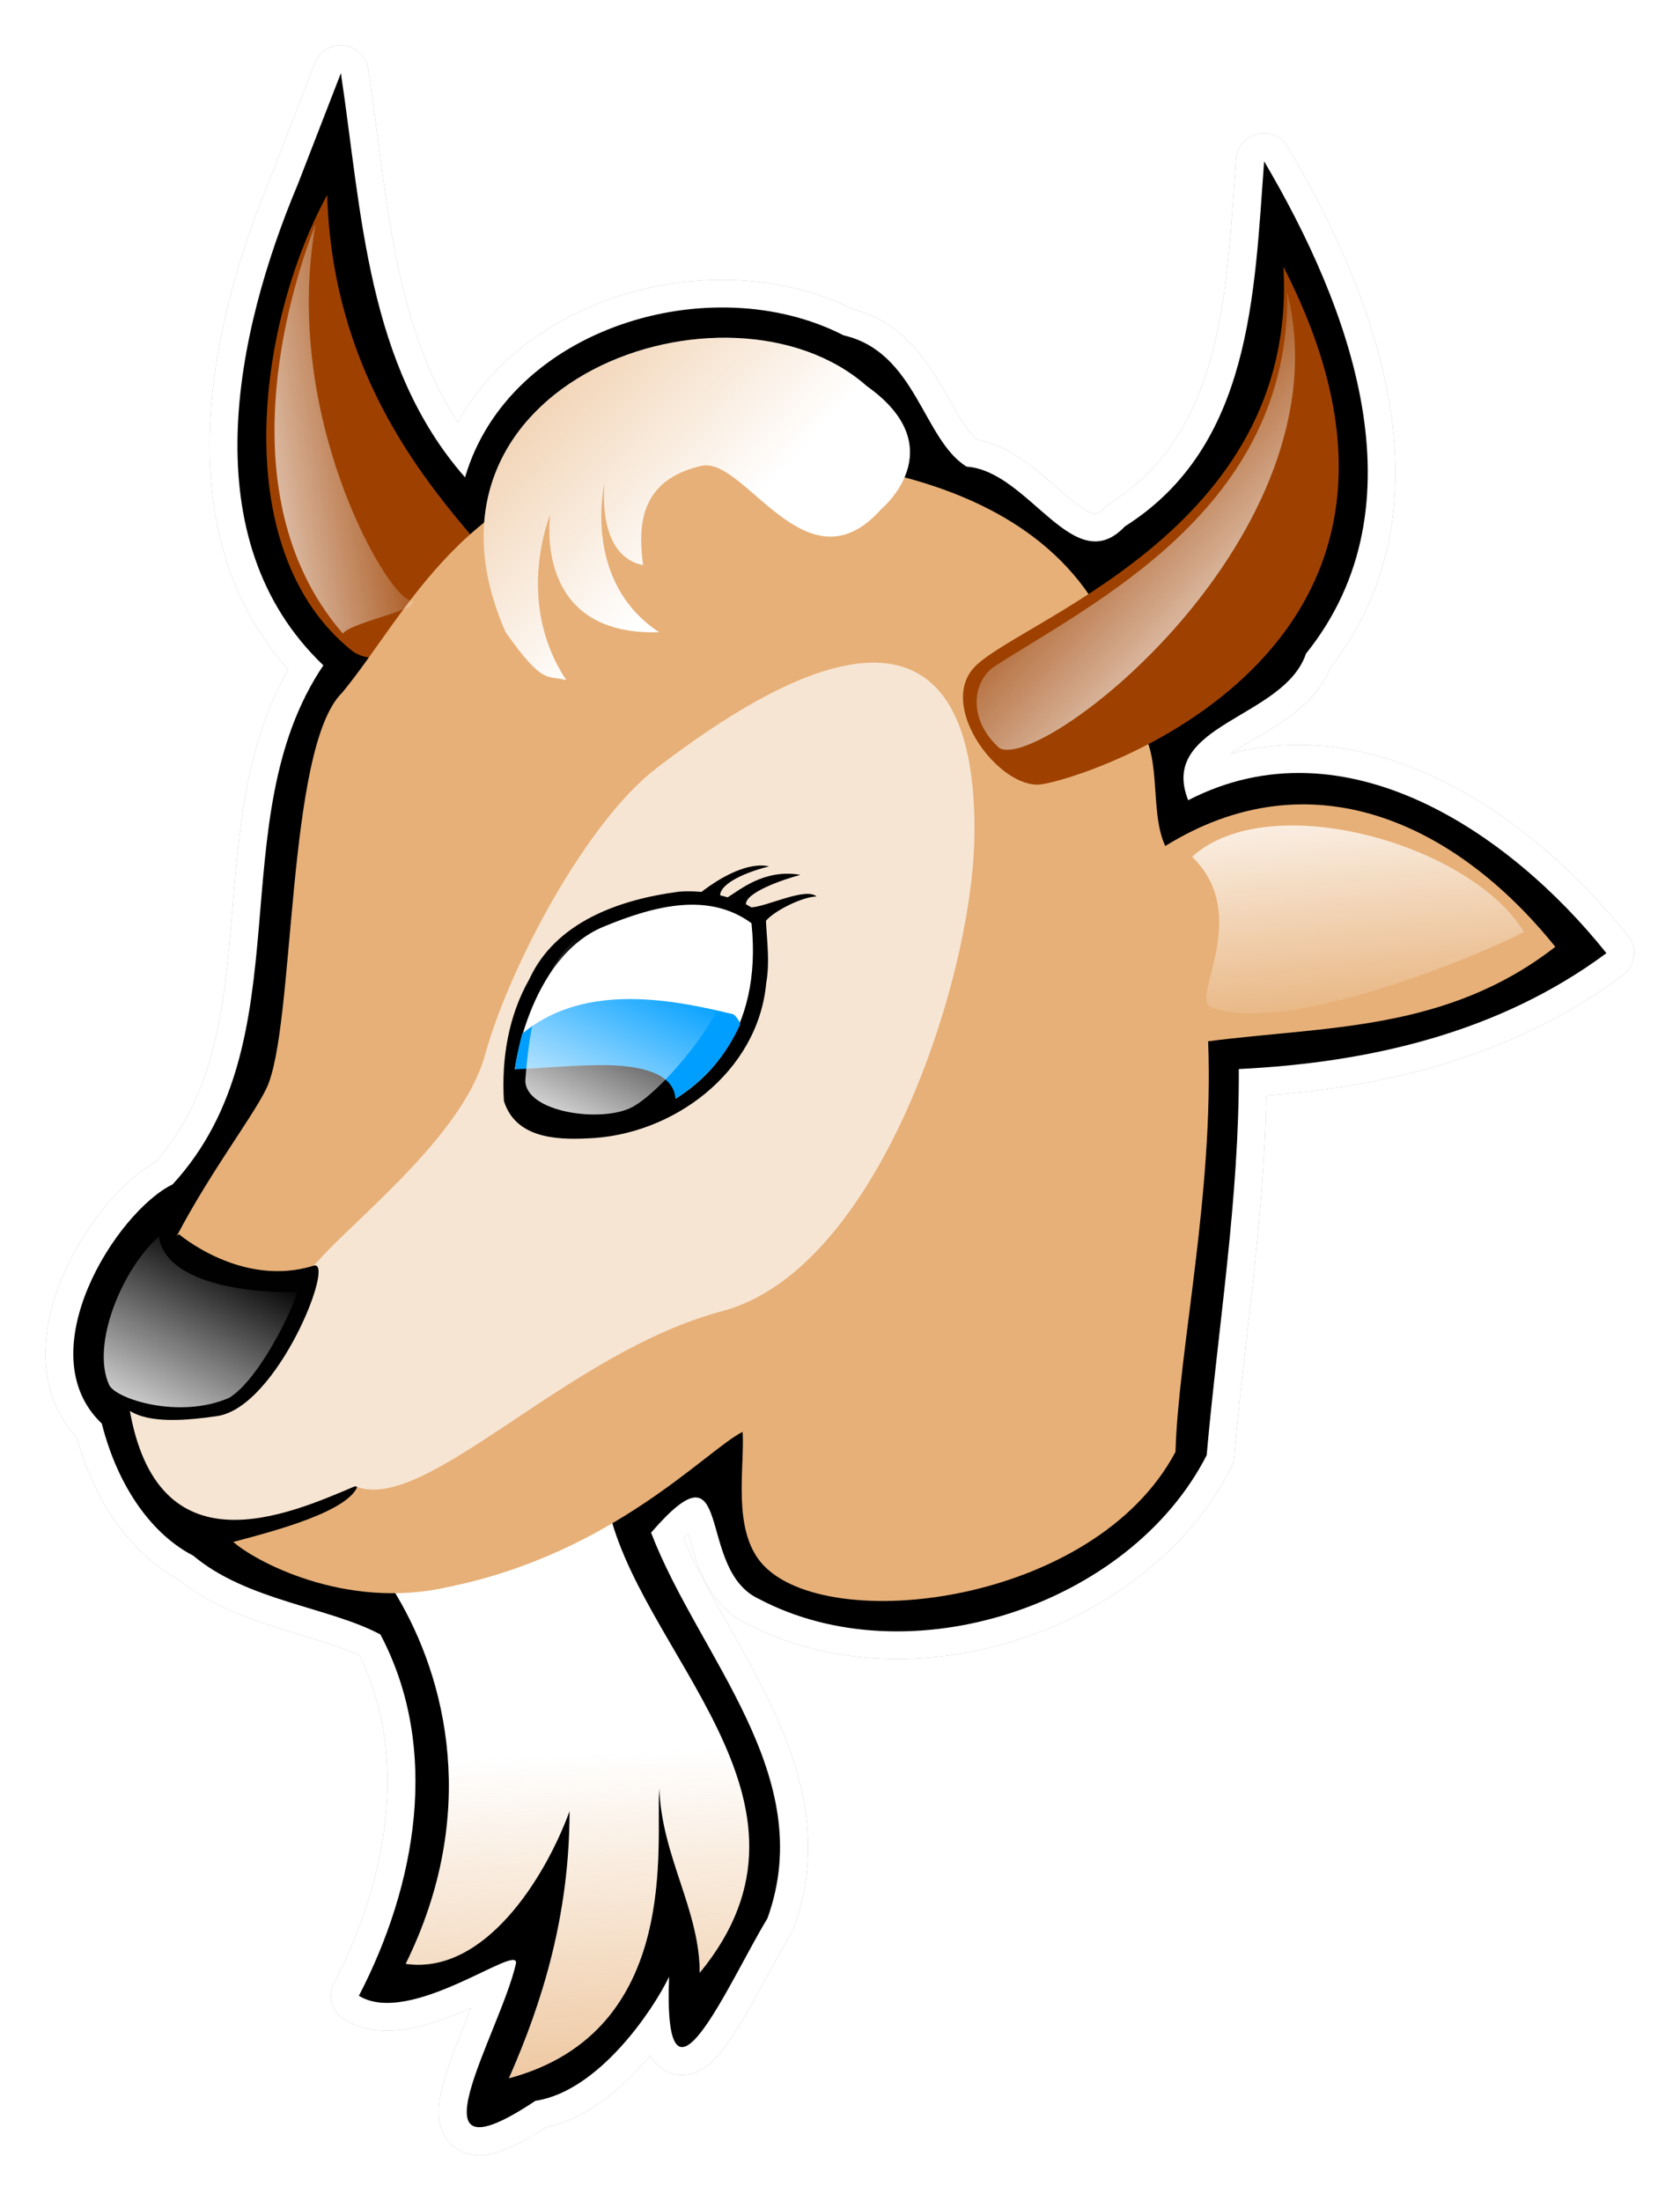 <?xml version="1.0" encoding="UTF-8" standalone="no"?>
<svg
   xmlns:osb="http://www.openswatchbook.org/uri/2009/osb"
   xmlns:dc="http://purl.org/dc/elements/1.1/"
   xmlns:cc="http://creativecommons.org/ns#"
   xmlns:rdf="http://www.w3.org/1999/02/22-rdf-syntax-ns#"
   xmlns:svg="http://www.w3.org/2000/svg"
   xmlns="http://www.w3.org/2000/svg"
   xmlns:xlink="http://www.w3.org/1999/xlink"
   xmlns:sodipodi="http://sodipodi.sourceforge.net/DTD/sodipodi-0.dtd"
   xmlns:inkscape="http://www.inkscape.org/namespaces/inkscape"
   version="1.1"
   id="svg2"
   viewBox="0 0 120.69 158.112"
   height="158.112"
   width="120.69"
   inkscape:version="0.48.4 r9939"
   sodipodi:docname="bode.svg">
  <sodipodi:namedview
     pagecolor="#ffffff"
     bordercolor="#666666"
     borderopacity="1"
     objecttolerance="10"
     gridtolerance="10"
     guidetolerance="10"
     inkscape:pageopacity="0"
     inkscape:pageshadow="2"
     inkscape:window-width="1600"
     inkscape:window-height="876"
     id="namedview1313"
     showgrid="false"
     fit-margin-top="0"
     fit-margin-left="0"
     fit-margin-right="0"
     fit-margin-bottom="0"
     inkscape:zoom="3.4974872"
     inkscape:cx="11.139842"
     inkscape:cy="85.929156"
     inkscape:window-x="0"
     inkscape:window-y="1"
     inkscape:window-maximized="1"
     inkscape:current-layer="svg2" />
  <script
     xlink:href="C:\wamp\www\bingo\js/snap.svg-min.js"
     id="script4164" />
  <title
     id="title4162">Bingo das Letras</title>
  <defs
     id="defs4">
    <linearGradient
       osb:paint="solid"
       id="linearGradient12614">
      <stop
         id="stop12616"
         offset="0"
         style="stop-color:#000000;stop-opacity:1;" />
    </linearGradient>
    <linearGradient
       gradientTransform="matrix(-0.194,0,0,-0.194,259.228,12173.784)"
       osb:paint="solid"
       id="linearGradient59274">
      <stop
         id="stop59276"
         offset="0"
         style="stop-color:#930033;stop-opacity:1;" />
    </linearGradient>
    <linearGradient
       id="linearGradient4269"
       osb:paint="solid"
       gradientTransform="matrix(110.208,22.122,-29.697,82.096,6264468.2,4301441.7)">
      <stop
         style="stop-color:#ffffff;stop-opacity:1;"
         offset="0"
         id="stop4271" />
    </linearGradient>
    <linearGradient
       id="linearGradient4251"
       osb:paint="solid"
       gradientTransform="translate(106155.96,125143.42)">
      <stop
         style="stop-color:#555555;stop-opacity:1;"
         offset="0"
         id="stop4253" />
    </linearGradient>
    <linearGradient
       id="linearGradient4241"
       osb:paint="solid"
       gradientTransform="matrix(0.191,0,0,0.191,-3858.528,-13397.662)">
      <stop
         style="stop-color:#3fb5ae;stop-opacity:1;"
         offset="0"
         id="stop4243" />
    </linearGradient>
    <linearGradient
       id="linearGradient4231"
       osb:paint="solid"
       gradientTransform="translate(2399.156,2075.697)">
      <stop
         style="stop-color:#d1f2a5;stop-opacity:1;"
         offset="0"
         id="stop4233" />
    </linearGradient>
    <linearGradient
       id="linearGradient4221"
       osb:paint="solid"
       gradientTransform="matrix(0.668,0,0,0.668,-186.891,394.647)">
      <stop
         style="stop-color:#effab4;stop-opacity:1;"
         offset="0"
         id="stop4223" />
    </linearGradient>
    <linearGradient
       id="linearGradient4211"
       osb:paint="solid"
       gradientTransform="translate(-699.205,883.13)">
      <stop
         style="stop-color:#ffc48c;stop-opacity:1;"
         offset="0"
         id="stop4213" />
    </linearGradient>
    <linearGradient
       id="linearGradient4201"
       osb:paint="solid"
       gradientTransform="matrix(0.359,0,0,0.224,-331.079,5516.471)">
      <stop
         style="stop-color:#ff9f80;stop-opacity:1;"
         offset="0"
         id="stop4203" />
    </linearGradient>
    <linearGradient
       id="linearGradient4191"
       osb:paint="solid"
       gradientTransform="matrix(0.523,0,0,0.523,2015.454,3072.535)">
      <stop
         style="stop-color:#f56991;stop-opacity:1;"
         offset="0"
         id="stop4193" />
    </linearGradient>
    <style
       id="style6"
       type="text/css">
    .str0 {stroke:#006633;stroke-width:282.22}
    .str1 {stroke:#AB754F;stroke-width:282.22}
    .fil2 {fill:none}
    .fil3 {fill:#606062}
    .fil5 {fill:#CE8F64}
    .fil4 {fill:#006633}
    .fil8 {fill:#009933}
    .fil9 {fill:#00B33C}
    .fil10 {fill:#00C943}
    .fil0 {fill:#00D447}
    .fil1 {fill:#00DB49}
    .fil6 {fill:#B88059}
    .fil11 {fill:#BA8058}
    .fil12 {fill:#D49264}
    .fil7 {fill:#E49C6D}
  </style>
    <linearGradient
       id="linearGradient13173">
      <stop
         id="stop13175"
         style="stop-color:#e7b078"
         offset="0" />
      <stop
         id="stop13177"
         style="stop-color:#e7b078;stop-opacity:0"
         offset="1" />
    </linearGradient>
    <linearGradient
       id="linearGradient7792">
      <stop
         id="stop7794"
         style="stop-color:#ffffff"
         offset="0" />
      <stop
         id="stop7796"
         style="stop-color:#ffffff;stop-opacity:0"
         offset="1" />
    </linearGradient>
    <filter
       inkscape:collect="always"
       id="filter3940"
       color-interpolation-filters="sRGB">
      <feGaussianBlur
         inkscape:collect="always"
         stdDeviation="0.913"
         id="feGaussianBlur3942" />
    </filter>
    <linearGradient
       inkscape:collect="always"
       xlink:href="#linearGradient13173"
       id="linearGradient3974"
       gradientUnits="userSpaceOnUse"
       gradientTransform="matrix(0.171,0,0,0.171,3.922,-25.446)"
       x1="305"
       y1="933.36"
       x2="297.38"
       y2="757.36" />
    <linearGradient
       inkscape:collect="always"
       xlink:href="#linearGradient7792"
       id="linearGradient3976"
       gradientUnits="userSpaceOnUse"
       gradientTransform="matrix(0.171,0,0,0.171,3.922,-25.446)"
       x1="290.79"
       y1="530.49"
       x2="324.9"
       y2="460.64" />
    <linearGradient
       inkscape:collect="always"
       xlink:href="#linearGradient7792"
       id="linearGradient3978"
       gradientUnits="userSpaceOnUse"
       gradientTransform="matrix(0.171,0,0,0.171,3.922,-25.446)"
       x1="128.74"
       y1="641.77"
       x2="168.34"
       y2="567.04" />
    <linearGradient
       inkscape:collect="always"
       xlink:href="#linearGradient7792"
       id="linearGradient3980"
       gradientUnits="userSpaceOnUse"
       gradientTransform="matrix(0.171,0,0,0.171,3.922,-25.446)"
       x1="156.98"
       y1="302.48"
       x2="246.78"
       y2="287.27" />
    <linearGradient
       inkscape:collect="always"
       xlink:href="#linearGradient7792"
       id="linearGradient3982"
       gradientUnits="userSpaceOnUse"
       gradientTransform="matrix(0.171,0,0,0.171,3.922,-25.446)"
       x1="571.83"
       y1="350.7"
       x2="485.5"
       y2="270.17" />
    <linearGradient
       inkscape:collect="always"
       xlink:href="#linearGradient7792"
       id="linearGradient3984"
       gradientUnits="userSpaceOnUse"
       x1="103.69"
       y1="40.249"
       x2="105.37"
       y2="57.799" />
    <linearGradient
       inkscape:collect="always"
       xlink:href="#linearGradient13173"
       id="linearGradient3986"
       gradientUnits="userSpaceOnUse"
       x1="51.897"
       y1="-9.0476999e-07"
       x2="71.385"
       y2="18.462" />
  </defs>
  <g
     id="g3948"
     transform="matrix(1.485,0,0,1.485,5.266,5.257)">
    <g
       id="g3944">
      <path
         id="path3930"
         transform="translate(-2.182664e-6,0)"
         d="M 12.938,0 C 12.246,1.782 11.565,3.561 10.875,5.344 7.827,12.592 5.711,22.567 12.094,28.656 7.04,36.159 11.249,46.737 4.812,53.75 2.079,55.085 -2.231,61.885 1.375,65.312 c 0.83,3.263 2.585,5.457 4.438,6.406 2.589,2.185 6.563,2.487 9.031,3.812 2.923,5.528 1.74,12.124 -1.031,17.469 2.495,1.538 7.798,-2.64 7.594,-1.562 -0.768,3.385 -5.468,10.923 0.938,6.656 3.062,-0.46 5.698,-4.394 6.469,-6 -0.296,7.749 2.91,0.239 4.781,-2.844 2.491,-6.912 -3.35,-12.648 -5.656,-18.656 4.092,-4.731 2.126,1.739 5.219,3.188 7.26,3.844 17.935,0.348 21.656,-6.938 0.552,-6.223 1.591,-12.395 1.562,-18.656 6.348,-0.311 12.603,-1.784 17.781,-5.625 C 69.49,36.721 61.506,31.249 53.938,35.156 52.471,31.443 58.555,31.256 59.625,28.094 65.407,20.894 61.722,11.25 57.594,4.25 57.117,10.669 57.008,18.061 50.875,21.938 48.406,24.557 46.25,19.239 43.219,19.031 41.104,17.727 40.766,13.496 37.25,12.688 30.843,9.397 21.062,12.302 18.938,19.562 14.186,14.156 13.953,6.755 12.938,0 z"
         style="fill:#999999;fill-rule:evenodd;stroke:#999999;stroke-width:2.693;stroke-linejoin:round;stroke-miterlimit:4;stroke-dasharray:none;filter:url(#filter3940)"
         inkscape:connector-curvature="0" />
      <path
         style="fill:#ffffff;fill-rule:evenodd;stroke:#ffffff;stroke-width:2.693;stroke-linejoin:round;stroke-miterlimit:4;stroke-dasharray:none"
         d="M 12.938,0 C 12.246,1.782 11.565,3.561 10.875,5.344 7.827,12.592 5.711,22.567 12.094,28.656 7.04,36.159 11.249,46.737 4.812,53.75 2.079,55.085 -2.231,61.885 1.375,65.312 c 0.83,3.263 2.585,5.457 4.438,6.406 2.589,2.185 6.563,2.487 9.031,3.812 2.923,5.528 1.74,12.124 -1.031,17.469 2.495,1.538 7.798,-2.64 7.594,-1.562 -0.768,3.385 -5.468,10.923 0.938,6.656 3.062,-0.46 5.698,-4.394 6.469,-6 -0.296,7.749 2.91,0.239 4.781,-2.844 2.491,-6.912 -3.35,-12.648 -5.656,-18.656 4.092,-4.731 2.126,1.739 5.219,3.188 7.26,3.844 17.935,0.348 21.656,-6.938 0.552,-6.223 1.591,-12.395 1.562,-18.656 6.348,-0.311 12.603,-1.784 17.781,-5.625 C 69.49,36.721 61.506,31.249 53.938,35.156 52.471,31.443 58.555,31.256 59.625,28.094 65.407,20.894 61.722,11.25 57.594,4.25 57.117,10.669 57.008,18.061 50.875,21.938 48.406,24.557 46.25,19.239 43.219,19.031 41.104,17.727 40.766,13.496 37.25,12.688 30.843,9.397 21.062,12.302 18.938,19.562 14.186,14.156 13.953,6.755 12.938,0 z"
         transform="translate(-2.182664e-6,0)"
         id="path3042"
         inkscape:connector-curvature="0" />
    </g>
    <g
       transform="matrix(0.796,0,0,0.796,-17.451,-1.692)"
       id="layer1-3">
      <g
         id="g3242"
         transform="matrix(0.947,0,0,0.947,0.217,5.794)">
        <path
           id="path2437"
           style="fill:#000000;fill-rule:evenodd"
           d="m 37.344,3.219 c -4.043,9.615 -6.842,22.828 1.625,30.906 -6.705,9.953 -1.131,23.999 -9.67,33.303 -3.626,1.771 -9.333,10.806 -4.549,15.353 1.101,4.329 3.408,7.215 5.866,8.474 3.434,2.898 8.74,3.303 12.015,5.062 3.878,7.333 2.296,16.093 -1.381,23.183 3.31,2.04 10.348,-3.49 10.077,-2.06 -1.019,4.49 -7.247,14.46 1.25,8.8 4.062,-0.61 7.557,-5.83 8.579,-7.96 -0.393,10.28 3.831,0.34 6.313,-3.75 3.305,-9.17 -4.409,-16.778 -7.469,-24.749 5.429,-6.276 2.793,2.318 6.896,4.24 9.631,5.099 23.823,0.456 28.76,-9.209 0.732,-8.255 2.101,-16.475 2.063,-24.781 8.421,-0.412 16.721,-2.341 23.591,-7.437 -6.19,-7.749 -16.8,-14.997 -26.841,-9.813 -1.945,-4.926 6.141,-5.211 7.561,-9.406 7.67,-9.551 2.79,-22.308 -2.686,-31.594 -0.633,8.515 -0.8,18.286 -8.936,23.429 -3.276,3.475 -6.137,-3.56 -10.158,-3.835 -2.805,-1.73 -3.229,-7.352 -7.893,-8.425 -8.499,-4.366 -21.476,-0.52 -24.295,9.112 -6.304,-7.172 -6.621,-16.976 -7.968,-25.937 -0.917,2.365 -1.834,4.729 -2.75,7.094 z"
           inkscape:connector-curvature="0" />
        <path
           id="path2144-7"
           style="fill:#9e4100;fill-rule:evenodd"
           d="m 39.213,3.94 c 0.336,11.043 5.858,17.909 9.651,22.327 2.553,2.973 -5.346,9.09 -8.066,6.914 -7.923,-6.338 -6.194,-20.743 -1.585,-29.241 z"
           inkscape:connector-curvature="0" />
        <path
           id="path2158"
           style="fill:#ffffff;fill-rule:evenodd"
           d="m 57.165,87.752 c 1.825,9.651 15.083,19.178 5.96,30.268 0,-4.03 -2.449,-7.49 -2.593,-11.81 -0.288,3.17 1.584,15.56 -9.651,18.58 2.161,-4.89 3.889,-10.51 3.889,-17.14 -1.584,4.32 -5.474,10.52 -10.515,9.8 4.753,-9.65 2.593,-18.296 -0.576,-23.626 -3.169,-5.33 8.589,-1.174 13.486,-6.072 z"
           inkscape:connector-curvature="0" />
        <path
           id="path13171"
           style="fill:url(#linearGradient3974);fill-rule:evenodd"
           d="m 57.165,87.752 c 1.825,9.651 15.083,19.178 5.96,30.268 0,-4.03 -2.449,-7.49 -2.593,-11.81 -0.288,3.17 1.584,15.56 -9.651,18.58 2.161,-4.89 3.889,-10.51 3.889,-17.14 -1.584,4.32 -5.474,10.52 -10.515,9.8 4.753,-9.65 2.593,-18.296 -0.576,-23.626 -3.169,-5.33 8.589,-1.174 13.486,-6.072 z"
           inkscape:connector-curvature="0" />
        <path
           id="path2154-7"
           style="fill:#e7b078;fill-rule:evenodd"
           d="M 59.859,20.691 C 48.06,22.045 44.364,30.808 40.171,35.885 36.543,39.433 37.185,57.392 35.312,61.281 33.44,65.17 23.081,76.951 27.844,85.75 c 2.948,5.446 9.774,2.545 13.375,0.875 -0.368,1.777 -5.587,3.099 -8.031,3.75 1.218,1.108 7.104,4.459 13.874,2.875 10.516,-2.161 16.508,-8.785 18.813,-9.938 0.144,2.305 -0.703,6.31 1.281,8.5 4.178,4.61 21.315,2.577 26.5,-7.218 0.166,-6.306 2.473,-16.565 2.094,-26.344 7.56,-0.985 15.28,-0.62 22.28,-6.062 C 111.56,44.146 102.28,39.962 93,45.719 91.885,43.346 92.966,39.45 90.93,37.578 89.22,22.01 72.345,20.144 59.859,20.691 z"
           inkscape:connector-curvature="0" />
        <path
           id="path8568-9"
           style="fill:#f7e5d3;fill-rule:evenodd"
           d="m 26.51,81.728 c 0,0 9.784,-6.04 11.475,-8.576 C 39.676,70.615 47.769,64.817 49.339,59.14 50.91,53.463 55.829,44.196 60.331,40.738 75.825,28.837 80.962,34.023 80.745,45.249 80.57,54.307 74.585,72.91 64.559,75.568 54.533,78.225 45.517,88.648 41.005,86.801 36.721,88.615 28.281,92.402 26.51,81.728 z"
           inkscape:connector-curvature="0" />
        <path
           id="path2142"
           style="fill:#9e4100;fill-rule:evenodd"
           d="m 100.58,8.549 c 12.82,24.92 -12.995,32.931 -15.588,33.219 -2.593,0.288 -6.51,-4.814 -4.349,-7.407 2.491,-2.99 20.937,-8.67 19.937,-25.812 z"
           inkscape:connector-curvature="0" />
        <path
           id="path2146"
           style="fill:#000100;fill-rule:evenodd"
           d="m 29.706,70.633 c 0,0 4.033,3.457 8.643,2.016 1.435,-0.448 -2.305,9.075 -6.194,9.651 -3.889,0.577 -6.482,0.288 -6.77,-2.304 -0.415,-2.081 0.72,-6.915 4.321,-9.363 z"
           inkscape:connector-curvature="0" />
        <path
           id="path9328"
           style="fill:#000000;fill-rule:evenodd"
           d="m 66.833,46.978 c -1.486,0.118 -3.079,1.283 -3.598,1.687 -0.473,-0.045 -0.956,-0.055 -1.446,-0.016 -3.79,0.497 -7.908,1.922 -9.609,5.627 -1.342,2.367 -1.786,5.105 -1.623,7.81 0.735,2.322 3.228,2.498 5.317,2.397 5.546,-0.171 10.997,-4.276 11.515,-9.967 0.241,-1.356 0.048,-2.645 -0.017,-3.998 0.535,-0.644 2.352,-1.549 3.246,-1.559 -0.685,-0.623 -3.268,0.681 -4.19,0.694 -0.114,-0.06 -0.221,-0.138 -0.337,-0.192 -0.051,-0.734 2.29,-1.574 3.492,-1.89 -2.315,-0.411 -3.92,0.994 -4.671,1.441 -0.158,-0.049 -0.316,-0.088 -0.476,-0.128 -0.007,-0.638 1.219,-1.371 3.134,-1.858 -0.235,-0.055 -0.483,-0.068 -0.737,-0.048 z"
           inkscape:connector-curvature="0" />
        <path
           id="path2148-9"
           style="fill:#ffffff;fill-rule:evenodd"
           d="m 66.444,50.673 c -2.71,-1.985 -6.109,-1.183 -9.513,0.231 -4.703,1.954 -6.007,9.35 -5.762,10.942 0.576,3.745 16.741,2.856 15.275,-11.173 z"
           inkscape:connector-curvature="0" />
        <path
           id="path6268"
           style="fill:#009fff;fill-rule:evenodd"
           d="m 58.175,55.546 c -2.288,0.066 -4.557,0.648 -6.449,2.216 -0.489,1.859 -0.65,3.468 -0.555,4.083 0.461,2.995 11.025,3.181 14.552,-4.689 -0.055,-0.222 -0.234,-0.479 -0.438,-0.638 -2.064,-0.504 -4.596,-1.044 -7.11,-0.972 z"
           inkscape:connector-curvature="0" />
        <path
           id="path7029"
           style="fill:#000000;fill-rule:evenodd"
           d="m 56.787,59.78 c -1.727,0.004 -3.682,0.188 -5.397,0.261 -0.047,0.002 -0.301,0.088 -0.346,0.091 -0.112,0.806 0.038,1.582 0.09,1.918 0.332,2.163 6.041,2.74 10.435,-0.021 -0.036,-1.732 -2.212,-2.256 -4.782,-2.249 z"
           inkscape:connector-curvature="0" />
        <path
           id="path7032"
           style="fill:url(#linearGradient3976);fill-rule:evenodd"
           d="m 55.607,51.23 c -3.029,2.613 -3.422,6.475 -3.677,9.505 -0.03,2.085 4.926,2.775 6.869,1.734 1.942,-1.04 5.966,-5.827 6.382,-8.602 -3.122,1.873 -6.937,0.416 -9.574,-2.637 z"
           inkscape:connector-curvature="0" />
        <path
           id="path7800-6"
           style="fill:url(#linearGradient3978);fill-rule:evenodd"
           d="m 28.412,70.794 c -2.266,1.943 -4.394,6.869 -3.191,9.505 0.412,0.904 4.509,2.22 7.7,0.832 1.943,-1.179 4.163,-5.827 4.371,-6.799 -0.902,0.07 -8.325,0.07 -8.88,-3.538 z"
           inkscape:connector-curvature="0" />
        <path
           id="path10867"
           style="fill:url(#linearGradient3980);fill-rule:evenodd"
           d="M 40.22,32.083 C 33.757,24.634 35.569,13.38 38.468,5.811 c -2.174,12.26 4.469,23.614 5.979,24.098 1.51,0.483 -3.623,1.389 -4.227,2.174 z"
           inkscape:connector-curvature="0" />
        <path
           id="path11635"
           style="fill:url(#linearGradient3982);fill-rule:evenodd"
           d="m 100.82,10.143 c 0.25,13.971 -12.554,19.991 -18.922,24.148 -1.363,1.107 -1.464,3.443 0.469,5.153 2.826,1.487 22.323,-13.761 18.453,-29.301 z"
           inkscape:connector-curvature="0" />
        <path
           id="path15617"
           style="fill:url(#linearGradient3984);fill-rule:evenodd"
           d="m 94.718,46.411 c 4.935,-4.482 17.852,-0.844 21.302,4.823 -2.81,1.474 -15.27,6.699 -20.096,4.823 -1.345,-0.523 2.679,-5.895 -1.206,-9.646 z"
           inkscape:connector-curvature="0" />
        <path
           id="path1382"
           style="fill:#ffffff;fill-rule:evenodd"
           d="m 74.769,24.103 c 0,0 4.718,-3.898 -0.923,-7.898 C 65.026,8.41 43.59,15.897 50.667,32 c 2.461,3.487 2.666,2.718 3.897,3.077 C 51.179,30 53.538,24.41 53.538,24.41 c 0,0 -1.23,7.846 6.975,7.59 -5.026,-3.333 -3.487,-9.641 -3.487,-9.641 0,0 -0.616,4.718 2.461,5.333 -0.308,-2.359 -0.333,-5.41 3.692,-6.359 2.795,-0.743 6.77,8.205 11.59,2.77 z"
           inkscape:connector-curvature="0" />
        <path
           id="path3232-3"
           style="fill:url(#linearGradient3986);fill-rule:evenodd"
           d="m 74.769,24.103 c 0,0 4.718,-3.898 -0.923,-7.898 C 65.026,8.41 43.59,15.897 50.667,32 c 2.461,3.487 2.666,2.718 3.897,3.077 C 51.179,30 53.538,24.41 53.538,24.41 c 0,0 -1.23,7.846 6.975,7.59 -5.026,-3.333 -3.487,-9.641 -3.487,-9.641 0,0 -0.616,4.718 2.461,5.333 -0.308,-2.359 -0.333,-5.41 3.692,-6.359 2.795,-0.743 6.77,8.205 11.59,2.77 z"
           inkscape:connector-curvature="0" />
      </g>
    </g>
  </g>
</svg>
